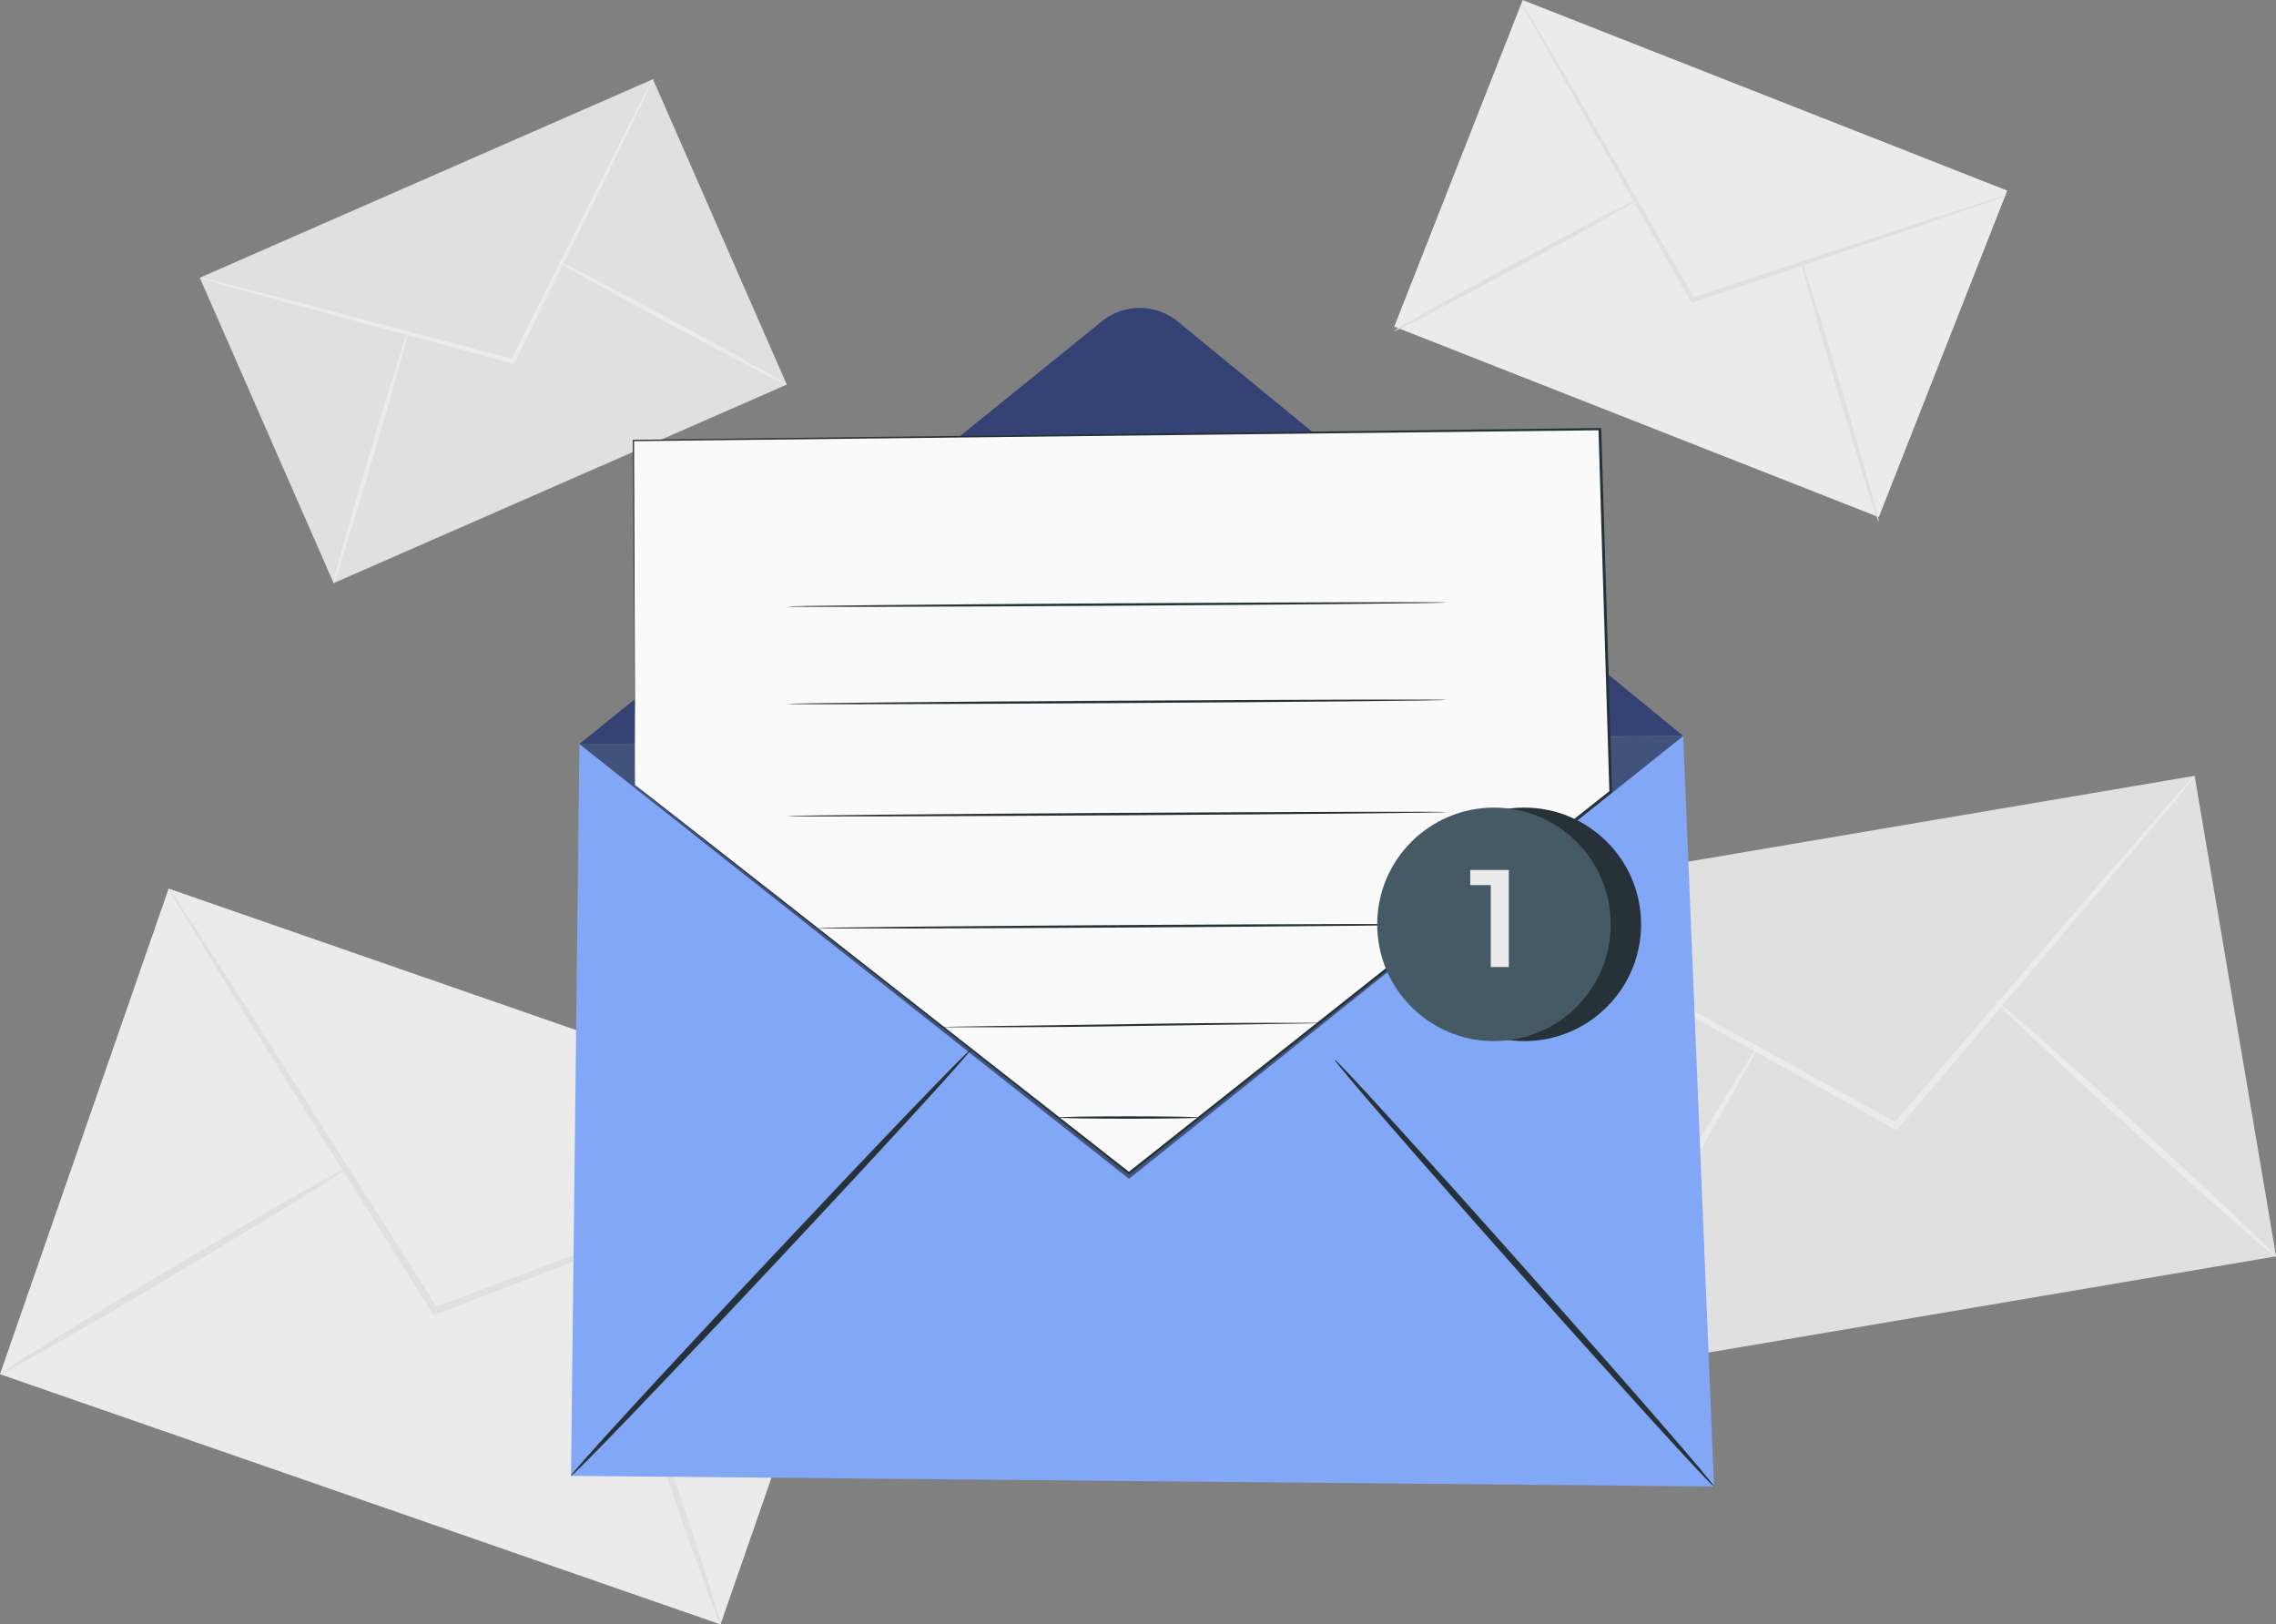 <svg xmlns="http://www.w3.org/2000/svg" viewBox="0 0 486.35 347.14">
	<rect x="0" y="0" width="486.35" height="347.14" fill="#808080" stroke="none"/>
	<defs>
		<style>
			.cls-1{fill:#ebebeb;}.cls-2{fill:#e0e0e0;}.cls-3{fill:#82a7f7;}.cls-4{fill:#4c60a5;}.cls-5{opacity:0.3;}.cls-6{fill:#263238;}.cls-7{opacity:0.5;}.cls-8{fill:#fafafa;}.cls-9{fill:#455a64;}</style>
	</defs>
	<g id="Capa_2" data-name="Capa 2">
		<g id="Background_Complete" data-name="Background Complete">
			<rect class="cls-1" x="40.08" y="187.02" width="109.86" height="162.99"
				transform="translate(-189.82 270.19) rotate(-70.85)" />
			<path class="cls-2"
				d="M190,243.36a11.83,11.83,0,0,1-1.91.88l-5.59,2.27-20.68,8.09L93.24,280.84l-.56.22-.33-.51c-.24-.4-.51-.82-.78-1.24L52,216.24,40.21,197l-3.16-5.26a10.82,10.82,0,0,1-1-1.88,10.85,10.85,0,0,1,1.26,1.72l3.39,5.12,12.24,18.95,39.89,62.83.78,1.24-.88-.3,68.74-25.83L182.3,246l5.69-2A11,11,0,0,1,190,243.36Z" />
			<path class="cls-2"
				d="M0,293.68c-.21-.35,16.31-10.56,36.89-22.8S74.33,249,74.54,249.36s-16.3,10.56-36.89,22.8S.21,294,0,293.68Z" />
			<path class="cls-2"
				d="M126.17,265.84c.39-.14,6.93,18,14.6,40.41S154.36,347,154,347.14s-6.92-18-14.6-40.41S125.79,266,126.17,265.84Z" />
			<rect class="cls-2" x="324.21" y="178" width="154.53" height="104.16"
				transform="translate(-32.79 70.3) rotate(-9.62)" />
			<path class="cls-1"
				d="M469,165.82a12.57,12.57,0,0,1-1.19,1.61l-3.61,4.43L450.65,188l-45,53.1-.37.44-.51-.28-1.21-.67-61.63-34.38-18.59-10.56-5-2.93a11.79,11.79,0,0,1-1.71-1.1,9.72,9.72,0,0,1,1.84.85l5.15,2.71,18.82,10.16,61.82,34,1.21.67-.87.16c17.7-20.61,33.67-39.23,45.34-52.83l13.84-15.87,3.81-4.26A10.27,10.27,0,0,1,469,165.82Z" />
			<path class="cls-1"
				d="M334,294.33c-.33-.2,8.74-16.22,20.26-35.78s21.14-35.26,21.47-35.06S367,239.7,355.46,259.27,334.33,294.52,334,294.33Z" />
			<path class="cls-1"
				d="M426.15,213.63c.26-.29,14,11.77,30.57,26.92s29.89,27.68,29.63,28-14-11.76-30.58-26.92S425.89,213.91,426.15,213.63Z" />
			<rect class="cls-2" x="52.55" y="35.14" width="105.72" height="71.26"
				transform="translate(-19.54 48.25) rotate(-23.66)" />
			<path class="cls-1"
				d="M139.53,16.92a7.16,7.16,0,0,1-.52,1.27l-1.66,3.54c-1.53,3.15-3.66,7.56-6.27,13L110,77.41l-.18.35-.38-.1-.92-.24L61.93,64.83l-14.1-3.92L44,59.8a6.58,6.58,0,0,1-1.31-.46,7.43,7.43,0,0,1,1.36.27l3.87.94L62.1,64.17l46.68,12.32.92.24-.55.25,21.32-42.59c2.73-5.35,5-9.7,6.55-12.83.76-1.43,1.36-2.59,1.82-3.46A8.11,8.11,0,0,1,139.53,16.92Z" />
			<path class="cls-1"
				d="M71.29,124.61c-.25-.07,3.11-12.21,7.51-27.1S87,70.6,87.23,70.67s-3.11,12.21-7.51,27.11S71.55,124.69,71.29,124.61Z" />
			<path class="cls-1"
				d="M119.06,55.76c.13-.24,11.21,5.49,24.76,12.79S168.25,82,168.13,82.19,156.92,76.7,143.37,69.4,118.94,56,119.06,55.76Z" />
			<rect class="cls-1" x="325.91" y="-0.38" width="74.99" height="111.26"
				transform="translate(179 373.23) rotate(-68.53)" />
			<path class="cls-2"
				d="M428.9,41.68a6.52,6.52,0,0,1-1.33.55l-3.88,1.4-14.32,4.94-47.51,16-.39.13-.21-.36-.49-.86c-9.83-17.19-18.72-32.74-25.23-44.11L328,6l-2-3.67A7.84,7.84,0,0,1,325.36,1a7.57,7.57,0,0,1,.81,1.21l2.17,3.58C330.25,9,332.9,13.5,336.16,19L361.64,63l.5.87-.6-.23,47.6-15.72,14.43-4.64L427.51,42A9.11,9.11,0,0,1,428.9,41.68Z" />
			<path class="cls-2"
				d="M297.91,70.76c-.13-.24,11.42-6.75,25.79-14.53S349.84,42.35,350,42.59s-11.42,6.75-25.8,14.53S298.05,71,297.91,70.76Z" />
			<path class="cls-2"
				d="M384.74,55.25c.27-.08,4.23,12.45,8.84,28s8.14,28.18,7.88,28.26-4.23-12.44-8.85-28S384.47,55.33,384.74,55.25Z" />
		</g>
		<g id="Message">
			<polygon class="cls-3"
				points="123.81 159.02 359.68 157.3 366.26 317.67 122.02 315.4 123.81 159.02" />
			<path class="cls-4" d="M123.81,159,235.44,68.69a12.83,12.83,0,0,1,16.2,0l108,88.56" />
			<g class="cls-5">
				<path d="M123.81,159,235.44,68.69a12.83,12.83,0,0,1,16.2,0l108,88.56" />
			</g>
			<path class="cls-6"
				d="M122,315.4c-.29-.27,18.59-20.89,42.17-46s42.95-45.33,43.24-45.05-18.58,20.89-42.17,46.05S122.32,315.68,122,315.4Z" />
			<path class="cls-6"
				d="M366.26,317.67c-.3.26-18.69-19.94-41.07-45.12s-40.28-45.82-40-46.09,18.69,19.93,41.07,45.12S366.56,317.4,366.26,317.67Z" />
			<g class="cls-7">
				<polyline points="359.68 157.3 241.24 251.92 123.81 159.02" />
			</g>
			<polygon class="cls-8"
				points="135.69 167.78 135.32 94.11 341.86 91.67 344.19 169.18 241.23 250.68 135.69 167.78" />
			<path class="cls-6"
				d="M135.69,167.78s.67.5,1.94,1.48l5.6,4.37,21.31,16.67c18.4,14.41,44.79,35.1,76.82,60.22h-.26L344,169l-.1.21c-.45-14.79-.91-30.3-1.39-46.09-.32-10.63-.63-21.13-.94-31.42l.26.25L135.33,94.28l.16-.17c.08,23.18.15,41.58.19,54.2,0,6.31,0,11.17,0,14.46v3.74c0,.84,0,1.27,0,1.27l0-1.25c0-.85,0-2.09,0-3.72,0-3.29-.06-8.14-.11-14.44-.08-12.63-.2-31.05-.35-54.26V94h.16l206.54-2.53h.25v.25c.31,10.3.62,20.8.94,31.43.48,15.78.94,31.29,1.38,46.08v.13l-.1.08-103,81.47-.13.11-.13-.11-76.76-60.42-21.22-16.74-5.55-4.4C136.32,168.3,135.69,167.78,135.69,167.78Z" />
			<path class="cls-6"
				d="M309.22,128.76c0,.14-31.59.45-70.54.69s-70.55.31-70.55.17,31.58-.46,70.55-.69S309.22,128.62,309.22,128.76Z" />
			<path class="cls-6"
				d="M309.22,149.57c0,.14-31.59.45-70.54.69s-70.55.31-70.55.17,31.58-.46,70.55-.69S309.22,149.43,309.22,149.57Z" />
			<path class="cls-6"
				d="M309.22,173.55c0,.15-31.59.46-70.54.69s-70.55.31-70.55.17,31.58-.45,70.55-.69S309.22,173.41,309.22,173.55Z" />
			<path class="cls-6"
				d="M309.22,197.54c0,.14-30.14.44-67.3.67s-67.31.29-67.31.14,30.13-.44,67.31-.67S309.22,197.39,309.22,197.54Z" />
			<path class="cls-6"
				d="M282.8,218.59a4.41,4.41,0,0,1-.83.06l-2.37.06-8.72.14-28.79.42c-11.25.19-21.43.25-28.8.26l-8.72,0-2.38,0a6.47,6.47,0,0,1-.82,0,4.35,4.35,0,0,1,.82-.06l2.37-.07,8.73-.14,28.79-.41c11.24-.19,21.42-.25,28.79-.26l8.73,0,2.37,0A4.06,4.06,0,0,1,282.8,218.59Z" />
			<path class="cls-6"
				d="M256.21,238.82c0,.15-6.73.26-15,.26s-15-.11-15-.26,6.73-.26,15-.26S256.21,238.68,256.21,238.82Z" />
			<circle class="cls-6" cx="325.73" cy="197.54" r="24.95" />
			<circle class="cls-9" cx="319.24" cy="197.54" r="24.95" />
			<path class="cls-1" d="M322.41,185.92v20.74h-3.85V189.15h-4.39v-3.23Z" />
		</g>
	</g>
</svg>